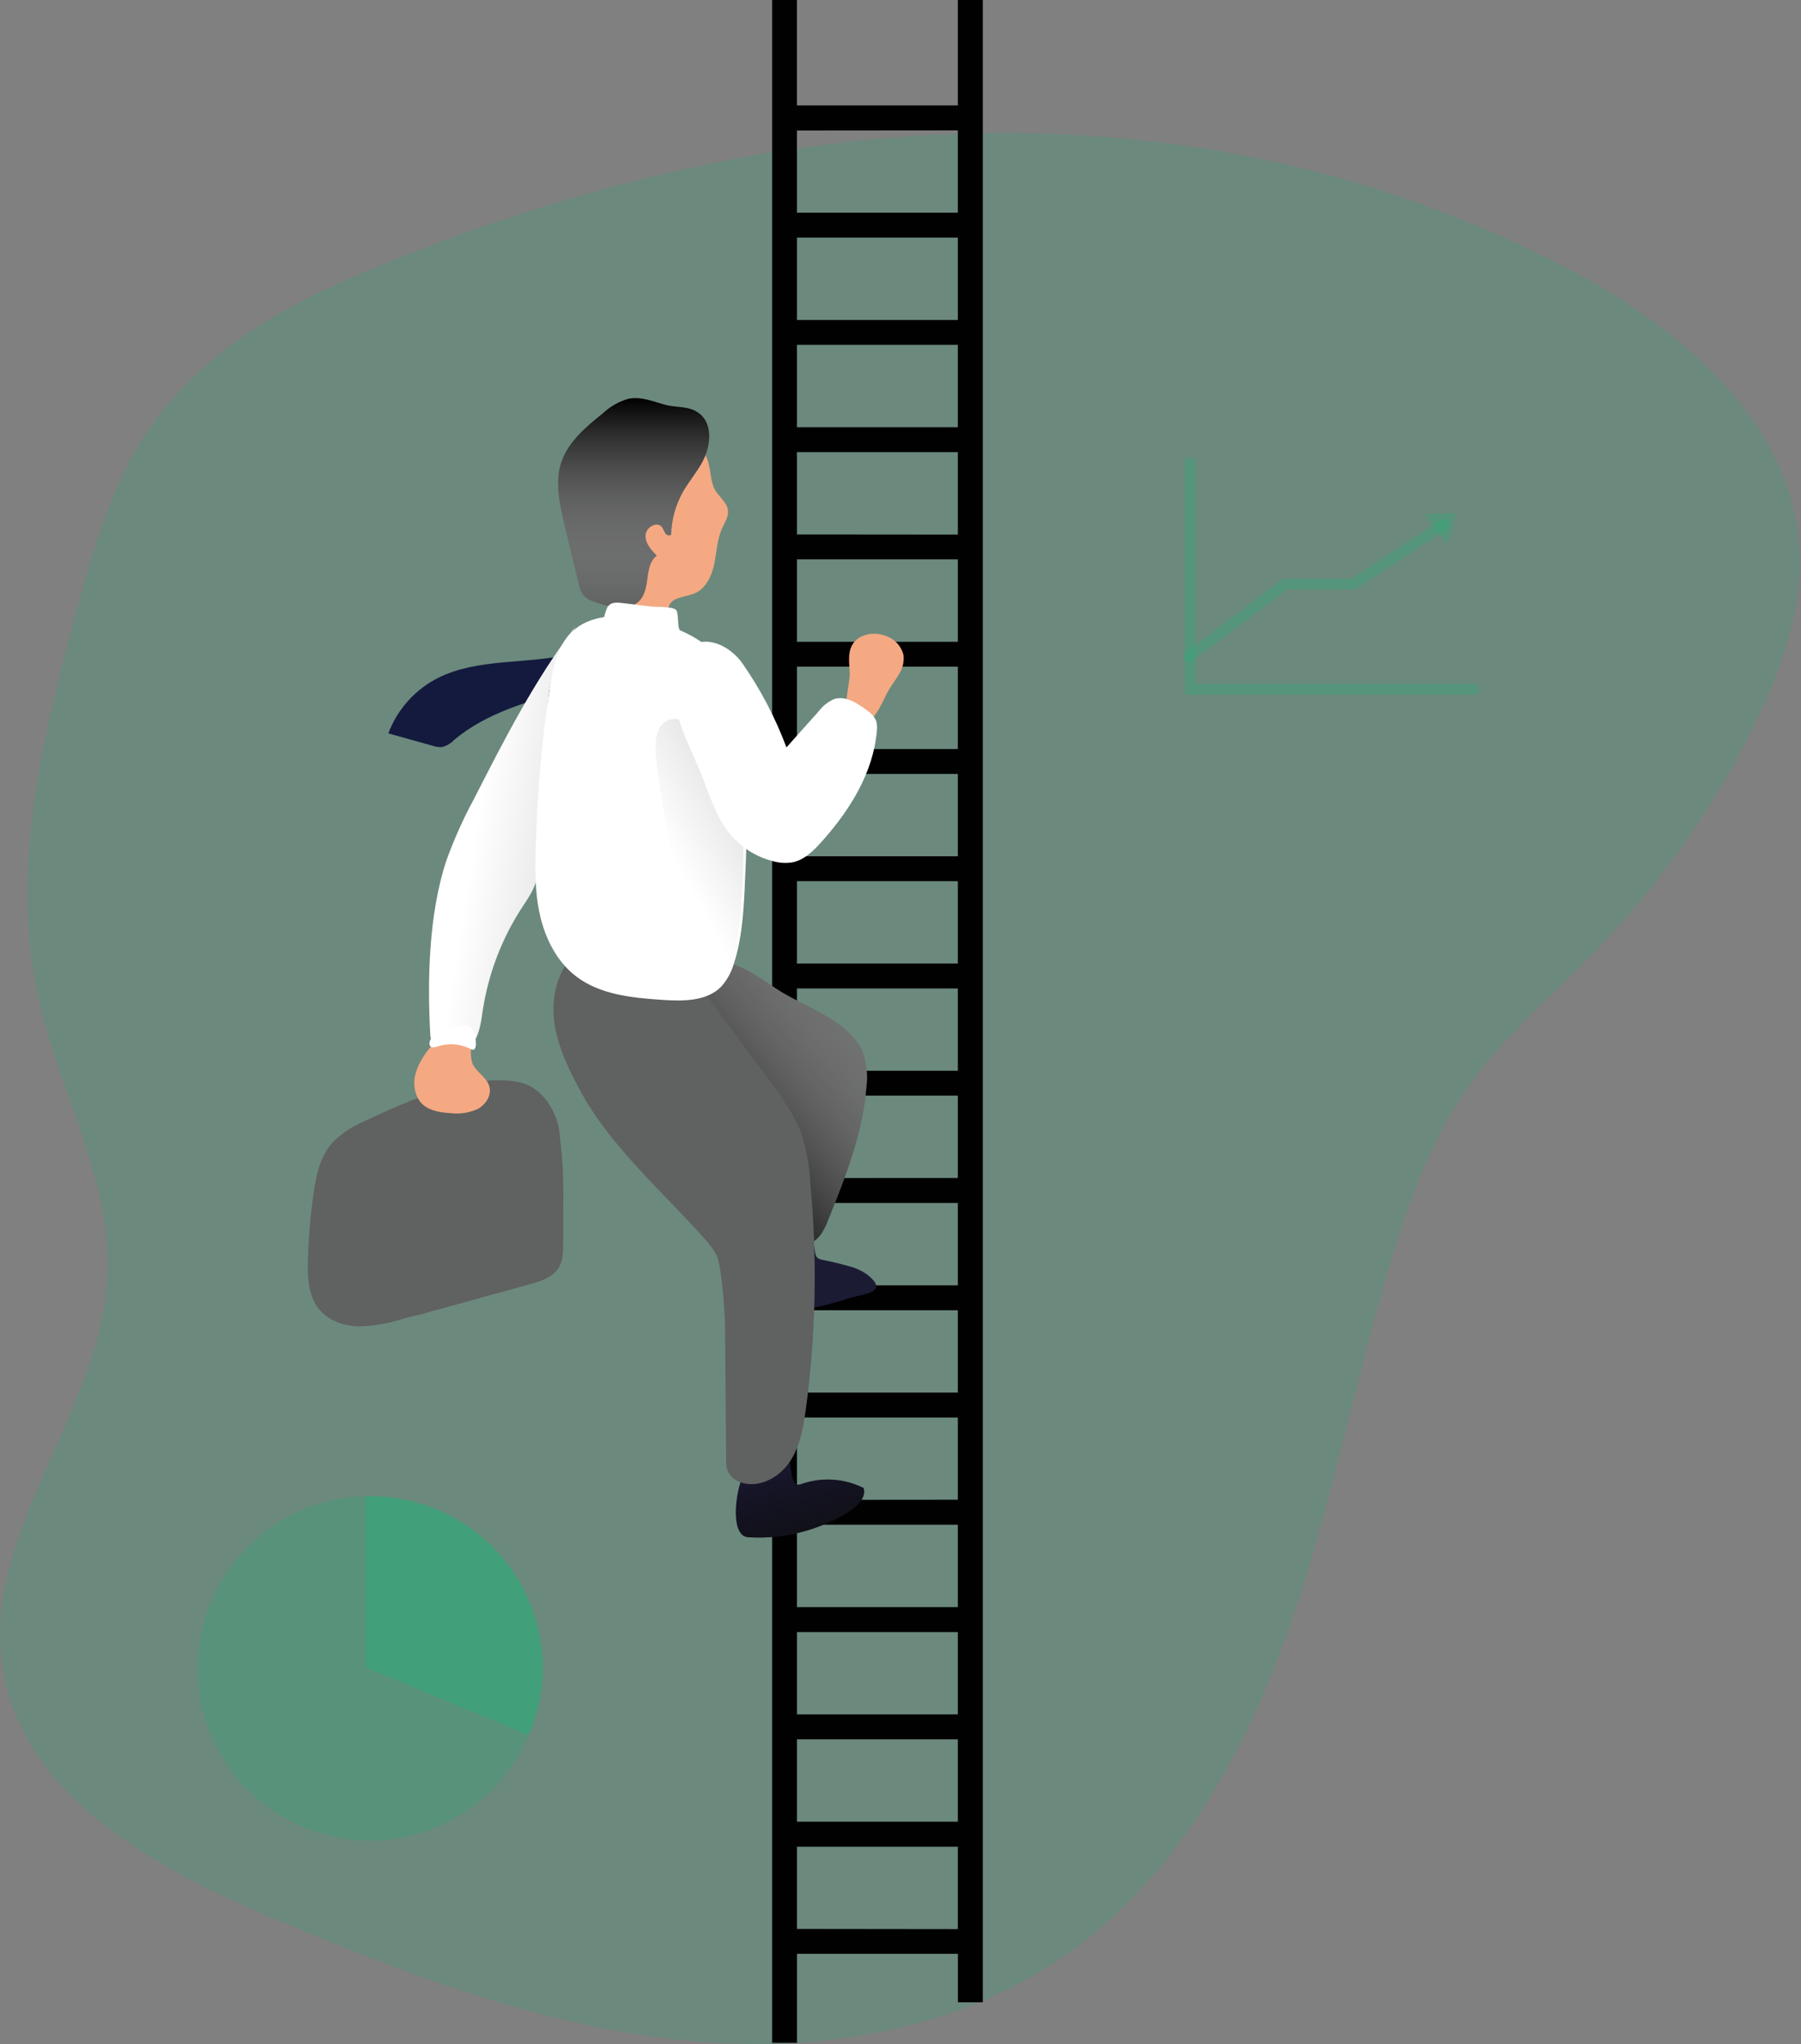<svg width="379" height="430" viewBox="0 0 379 430" fill="none" xmlns="http://www.w3.org/2000/svg">
<rect x="0" y="0" width="379" height="430" fill="#808080" stroke="none"/>
<g clip-path="url(#clip0)">
<path opacity="0.2" d="M73.65 58.56C57.35 65.56 41.65 75.35 31.56 89.95C23.56 101.52 19.65 115.34 15.98 128.95C8.84 155.39 2.15 183.14 8.07 209.88C12.4 229.44 23.38 247.88 22.62 267.88C21.53 296.75 -3.84 322.08 0.5 350.63C4.64 377.89 33.21 393.41 58.66 404.01C85.2 415.07 112.4 425.48 140.95 428.86C169.5 432.24 199.87 427.97 223.57 411.7C246.51 395.95 261.13 370.54 270.57 344.36C280.01 318.18 284.96 290.62 293.09 264.01C296.84 251.73 301.35 239.51 308.68 229.01C316.33 218.01 326.68 209.32 336.01 199.7C349.453 185.769 360.646 169.832 369.19 152.46C374.93 140.79 379.51 128.05 378.65 115.07C376.81 87.45 351.72 67.45 327.07 55C245.88 13.94 155.53 23.35 73.65 58.56Z" fill="#1FB277"/>
<path d="M92.48 142.45C87.511 144.861 83.659 149.089 81.72 154.26L91.1 156.88C91.71 157.092 92.355 157.183 93 157.15C93.973 156.903 94.857 156.387 95.55 155.66C102.4 149.87 111.39 147.46 120.02 145.02C130.02 142.18 130.77 135.02 119.48 137.69C110.65 139.74 100.76 138.45 92.48 142.45Z" fill="#141A3E"/>
<path d="M121.13 131.73C112.56 142.92 106.13 155.55 99.71 168.11C97.468 172.253 95.54 176.559 93.94 180.99C90.25 192.11 89.89 205.99 90.55 217.66C90.66 219.53 91.86 219.82 93.34 220.96C95.25 222.45 98.23 221.32 99.61 219.33C100.99 217.34 101.24 214.81 101.61 212.41C102.788 204.813 105.551 197.549 109.72 191.09C110.98 189.15 112.39 187.22 112.93 184.97C113.42 182.97 117.24 171.36 117.04 169.29C115.74 155.51 113.22 150.94 117.51 137.78" fill="white"/>
<path d="M121.13 131.73C112.56 142.92 106.13 155.55 99.71 168.11C97.468 172.253 95.54 176.559 93.94 180.99C90.25 192.11 89.89 205.99 90.55 217.66C90.66 219.53 91.86 219.82 93.34 220.96C95.25 222.45 98.23 221.32 99.61 219.33C100.99 217.34 101.24 214.81 101.61 212.41C102.788 204.813 105.551 197.549 109.72 191.09C110.98 189.15 112.39 187.22 112.93 184.97C113.42 182.97 117.24 171.36 117.04 169.29C115.74 155.51 113.22 150.94 117.51 137.78" fill="url(#paint0_linear)"/>
<path d="M76.63 235.87C74.061 236.919 71.74 238.496 69.82 240.5C67.3 243.43 66.49 247.42 65.96 251.24C65.309 255.834 64.922 260.462 64.8 265.1C64.71 268.65 64.86 272.49 67.06 275.27C69.06 277.79 72.39 278.94 75.6 279C78.812 278.908 81.993 278.342 85.04 277.32L110.04 270.32C112.79 269.55 115.79 268.6 117.3 266.18C118.46 264.32 118.49 262 118.47 259.82C118.4 251.99 118.6 246.23 117.77 238.45C117.27 233.75 114.07 228.59 109.16 227.62C98.98 225.59 85.48 231.69 76.63 235.87Z" fill="#606161"/>
<path d="M83.22 241.83C81.065 242.687 79.114 243.985 77.49 245.64C75.37 248.05 74.69 251.34 74.24 254.49C73.687 258.271 73.353 262.081 73.24 265.9C73.16 268.82 73.29 271.98 75.15 274.27C76.056 275.268 77.166 276.059 78.405 276.589C79.644 277.119 80.983 277.375 82.33 277.34C85.049 277.269 87.744 276.804 90.33 275.96L111.39 270.16C113.7 269.53 116.22 268.74 117.5 266.75C118.5 265.22 118.5 263.31 118.5 261.51C118.44 255.07 118.82 248.34 118.12 241.94C117.7 238.07 116.35 235.29 112.21 234.5C103.6 232.86 90.68 238.39 83.22 241.83Z" fill="#606161"/>
<path d="M83.22 241.83C81.065 242.687 79.114 243.985 77.49 245.64C75.37 248.05 74.69 251.34 74.24 254.49C73.687 258.271 73.353 262.081 73.24 265.9C73.16 268.82 73.29 271.98 75.15 274.27C76.056 275.268 77.166 276.059 78.405 276.589C79.644 277.119 80.983 277.375 82.33 277.34C85.049 277.269 87.744 276.804 90.33 275.96L111.39 270.16C113.7 269.53 116.22 268.74 117.5 266.75C118.5 265.22 118.5 263.31 118.5 261.51C118.44 255.07 118.82 248.34 118.12 241.94C117.7 238.07 116.35 235.29 112.21 234.5C103.6 232.86 90.68 238.39 83.22 241.83Z" fill="url(#paint1_linear)"/>
<path d="M201.57 0V22.17H167.71V0H162.48V429.69H167.72V410.97H201.58V421.16H206.82V0H201.57ZM201.57 27.42V44.74H167.71V27.45L201.57 27.42ZM167.71 360.61V343.29H201.57V360.61H167.71ZM201.57 365.85V383.17H167.71V365.85H201.57ZM167.71 338.04V320.72H201.57V338.04H167.71ZM167.71 315.48V298.16H201.57V315.45L167.71 315.48ZM167.71 292.92V275.6H201.57V292.92H167.71ZM167.71 270.36V253.04H201.57V270.36H167.71ZM167.71 247.8V230.45H201.57V247.78L167.71 247.8ZM167.71 225.23V207.91H201.57V225.23H167.71ZM167.71 202.67V185.35H201.57V202.67H167.71ZM167.71 180.11V162.79H201.57V180.11H167.71ZM167.71 157.55V140.23H201.57V157.55H167.71ZM167.71 134.99V117.66H201.57V134.99H167.71ZM167.71 112.42V95.1H201.57V112.45L167.71 112.42ZM167.71 89.86V72.54H201.57V89.86H167.71ZM167.71 67.3V49.98H201.57V67.3H167.71ZM167.71 405.73V388.45H201.57V405.77L167.71 405.73Z" fill="url(#paint2_linear)"/>
<path d="M156.59 323.11C156.97 323.283 157.383 323.368 157.8 323.36C165.204 323.753 172.546 321.823 178.8 317.84C180.51 316.74 182.33 314.93 181.73 312.99C179.731 311.986 177.55 311.391 175.318 311.242C173.085 311.092 170.845 311.391 168.73 312.12C168.382 312.288 167.985 312.327 167.61 312.23C167.367 312.097 167.177 311.885 167.07 311.63C165.76 308.91 167.32 306.1 163.39 305.95C161.22 305.997 159.143 306.836 157.55 308.31C155.2 310.69 153.35 321.36 156.59 323.11Z" fill="#1C1B34"/>
<path d="M156.59 323.11C156.97 323.283 157.383 323.368 157.8 323.36C165.204 323.753 172.546 321.823 178.8 317.84C180.51 316.74 182.33 314.93 181.73 312.99C179.731 311.986 177.55 311.391 175.318 311.242C173.085 311.092 170.845 311.391 168.73 312.12C168.382 312.288 167.985 312.327 167.61 312.23C167.367 312.097 167.177 311.885 167.07 311.63C165.76 308.91 167.32 306.1 163.39 305.95C161.22 305.997 159.143 306.836 157.55 308.31C155.2 310.69 153.35 321.36 156.59 323.11Z" fill="url(#paint3_linear)"/>
<path d="M163.68 276.08C163.296 276.16 162.898 276.142 162.522 276.029C162.147 275.915 161.806 275.709 161.53 275.43C161.291 274.972 161.213 274.447 161.31 273.94C161.567 270.706 162.123 267.502 162.97 264.37C163.061 263.856 163.289 263.375 163.63 262.98C163.981 262.683 164.395 262.471 164.84 262.36L171.09 260.26C171.21 261.32 171.35 262.38 171.54 263.43C171.565 263.832 171.716 264.217 171.97 264.53C172.294 264.798 172.691 264.962 173.11 265C174.923 265.36 176.72 265.793 178.5 266.3C179.867 266.626 181.164 267.195 182.33 267.98C187.62 271.98 181.33 272.19 178.62 273.07C173.788 274.704 168.768 275.716 163.68 276.08Z" fill="#1C1B34"/>
<path d="M163.68 276.08C163.296 276.16 162.898 276.142 162.522 276.029C162.147 275.915 161.806 275.709 161.53 275.43C161.291 274.972 161.213 274.447 161.31 273.94C161.567 270.706 162.123 267.502 162.97 264.37C163.061 263.856 163.289 263.375 163.63 262.98C163.981 262.683 164.395 262.471 164.84 262.36L171.09 260.26C171.21 261.32 171.35 262.38 171.54 263.43C171.565 263.832 171.716 264.217 171.97 264.53C172.294 264.798 172.691 264.962 173.11 265C174.923 265.36 176.72 265.793 178.5 266.3C179.867 266.626 181.164 267.195 182.33 267.98C187.62 271.98 181.33 272.19 178.62 273.07C173.788 274.704 168.768 275.716 163.68 276.08Z" fill="url(#paint4_linear)"/>
<path d="M153.19 107.37C153.34 108.71 152.5 109.93 151.95 111.16C150.89 113.5 150.82 116.16 150.3 118.65C149.78 121.14 148.56 123.79 146.2 124.8C144.27 125.62 141.5 125.51 140.77 127.48C140.31 128.75 141.08 130.22 140.6 131.48C140.01 133.05 137.94 133.36 136.26 133.25C133.92 133.1 131.44 132.53 129.8 130.86C128.609 129.463 127.781 127.794 127.39 126C125.485 119.456 124.476 112.685 124.39 105.87C124.34 102.58 124.56 99.12 126.31 96.32C130.1 90.26 139.05 89.96 145.03 92.63C146.081 93.068 147.007 93.759 147.726 94.642C148.445 95.525 148.934 96.572 149.15 97.69C149.61 99.4 149.55 101.21 150.35 102.83C151.15 104.45 152.97 105.52 153.19 107.37Z" fill="#F4A982"/>
<path d="M147.64 97.45C146.44 99.54 144.88 101.45 143.71 103.45C142.171 106.206 141.32 109.294 141.23 112.45C140.9 112.8 140.23 112.56 139.99 112.16C139.75 111.76 139.6 111.26 139.31 110.88C138.31 109.54 135.9 110.88 135.84 112.6C135.78 114.32 137.03 115.68 138.21 116.88C135.54 118.88 136.92 123.5 134.81 126.1C132.7 128.7 128.52 127.83 125.33 126.68C124.336 126.424 123.433 125.898 122.72 125.16C122.256 124.481 121.946 123.71 121.81 122.9L118.81 110.43C117.76 106.07 116.72 101.43 118.15 97.18C119.58 92.93 123.35 89.75 126.92 86.9C128.416 85.499 130.221 84.471 132.19 83.9C135.02 83.3 137.68 84.59 140.37 85.24C142.07 85.65 144.17 85.53 145.78 86.18C150.42 88.1 149.7 93.89 147.64 97.45Z" fill="#606161"/>
<path d="M147.64 97.45C146.44 99.54 144.88 101.45 143.71 103.45C142.171 106.206 141.32 109.294 141.23 112.45C140.9 112.8 140.23 112.56 139.99 112.16C139.75 111.76 139.6 111.26 139.31 110.88C138.31 109.54 135.9 110.88 135.84 112.6C135.78 114.32 137.03 115.68 138.21 116.88C135.54 118.88 136.92 123.5 134.81 126.1C132.7 128.7 128.52 127.83 125.33 126.68C124.336 126.424 123.433 125.898 122.72 125.16C122.256 124.481 121.946 123.71 121.81 122.9L118.81 110.43C117.76 106.07 116.72 101.43 118.15 97.18C119.58 92.93 123.35 89.75 126.92 86.9C128.416 85.499 130.221 84.471 132.19 83.9C135.02 83.3 137.68 84.59 140.37 85.24C142.07 85.65 144.17 85.53 145.78 86.18C150.42 88.1 149.7 93.89 147.64 97.45Z" fill="url(#paint5_linear)"/>
<path d="M178.81 141.45C178.71 139.45 178.38 137.38 179.33 135.67C180.71 133.21 184.25 132.74 186.8 133.92C187.624 134.256 188.357 134.783 188.937 135.458C189.518 136.132 189.93 136.935 190.14 137.8C190.291 139.238 189.938 140.684 189.14 141.89C188.42 143.13 187.5 144.25 186.81 145.5C185.63 147.65 183.24 154.35 179.47 151.77C176.77 149.93 178.94 144.07 178.81 141.45Z" fill="#F4A982"/>
<path d="M181.4 220.98C182.358 223.454 182.671 226.131 182.31 228.76C181.54 238.4 177.91 247.55 174.31 256.54C173.905 257.69 173.346 258.779 172.65 259.78C170.11 263.03 165.32 263.14 161.2 262.95L160.91 244.59C161.014 242.621 160.704 240.652 160 238.81C159.005 236.934 157.469 235.4 155.59 234.41C151.37 231.93 146.34 230.99 142.31 228.21C137.24 224.71 134.62 218.21 135.21 212.14C136.07 203.34 141.77 201.59 149.86 202.04C155.46 202.35 158.86 204.96 163.35 207.97C168.99 211.74 178.39 214.45 181.4 220.98Z" fill="#606161"/>
<path d="M181.4 220.98C182.358 223.454 182.671 226.131 182.31 228.76C181.54 238.4 177.91 247.55 174.31 256.54C173.905 257.69 173.346 258.779 172.65 259.78C170.11 263.03 165.32 263.14 161.2 262.95L160.91 244.59C161.014 242.621 160.704 240.652 160 238.81C159.005 236.934 157.469 235.4 155.59 234.41C151.37 231.93 146.34 230.99 142.31 228.21C137.24 224.71 134.62 218.21 135.21 212.14C136.07 203.34 141.77 201.59 149.86 202.04C155.46 202.35 158.86 204.96 163.35 207.97C168.99 211.74 178.39 214.45 181.4 220.98Z" fill="url(#paint6_linear)"/>
<path d="M122.41 229.97C128.41 240.97 139.64 250.91 148.02 260.28C149.122 261.399 150.062 262.669 150.81 264.05C151.88 266.27 152.56 276.39 152.58 278.86L152.81 306.98C152.765 307.774 152.863 308.57 153.1 309.33C153.393 309.978 153.831 310.55 154.381 311.001C154.931 311.452 155.577 311.77 156.27 311.93C159.95 312.93 163.93 310.77 166.1 307.62C168.27 304.47 168.98 300.62 169.53 296.8C171.698 280.921 172.033 264.846 170.53 248.89C170.361 245.143 169.661 241.44 168.45 237.89C166.927 234.403 164.943 231.138 162.55 228.18L149.14 209.96C147.18 207.011 144.802 204.364 142.08 202.1C136.37 197.8 122.19 196.34 118.37 204.1C113.93 213.15 118.12 222.13 122.41 229.97Z" fill="#606161"/>
<path d="M122.41 229.97C128.41 240.97 139.64 250.91 148.02 260.28C149.122 261.399 150.062 262.669 150.81 264.05C151.88 266.27 152.56 276.39 152.58 278.86L152.81 306.98C152.765 307.774 152.863 308.57 153.1 309.33C153.393 309.978 153.831 310.55 154.381 311.001C154.931 311.452 155.577 311.77 156.27 311.93C159.95 312.93 163.93 310.77 166.1 307.62C168.27 304.47 168.98 300.62 169.53 296.8C171.698 280.921 172.033 264.846 170.53 248.89C170.361 245.143 169.661 241.44 168.45 237.89C166.927 234.403 164.943 231.138 162.55 228.18L149.14 209.96C147.18 207.011 144.802 204.364 142.08 202.1C136.37 197.8 122.19 196.34 118.37 204.1C113.93 213.15 118.12 222.13 122.41 229.97Z" fill="url(#paint7_linear)"/>
<path d="M87.19 227.76C87.161 229.12 87.549 230.456 88.3 231.59C89.73 233.53 92.41 234.02 94.83 234.14C96.793 234.382 98.785 234.07 100.58 233.24C102.3 232.29 103.58 230.24 102.92 228.33C102.26 226.42 100.15 225.47 99.4 223.64C99.053 222.472 98.984 221.239 99.2 220.04C100.13 209.75 87.02 220.94 87.19 227.76Z" fill="#F4A982"/>
<path d="M135.17 130.17C130.03 129.11 124.07 129.29 120.3 132.95C117.39 135.78 116.45 140.04 115.79 144.05C114.121 154.908 113.119 165.859 112.79 176.84C112.59 182.02 112.47 187.25 113.59 192.31C114.71 197.37 117.17 202.31 121.3 205.42C126.3 209.22 132.96 209.87 139.24 210.31C143.68 210.62 148.75 210.67 151.84 207.46C153.075 206.04 153.977 204.363 154.48 202.55C156.06 197.64 156.42 192.43 156.69 187.29C157.09 179.357 157.277 171.417 157.25 163.47C157.25 156.21 156.94 148.47 153.62 141.86C150.08 134.8 142.64 131.71 135.17 130.17Z" fill="white"/>
<path opacity="0.7" d="M141.01 180.33C141.357 184.585 141.223 188.865 140.61 193.09C140.17 196.09 139.5 199.09 139.92 202.02C140.34 204.95 142.16 208.02 145.06 208.77C147.96 209.52 151.23 207.67 152.9 205.07C154.57 202.47 155.03 199.29 155.39 196.21C156.482 187.806 156.727 179.313 156.12 170.86C155.976 168.102 155.43 165.38 154.5 162.78C153.07 159.19 143.78 147.12 139.12 152.62C136.87 155.28 138.46 162.32 138.87 165.43C139.53 170.45 140.6 175.33 141.01 180.33Z" fill="url(#paint8_linear)"/>
<path d="M143.61 137.39C142.208 139.274 141.502 141.584 141.61 143.93C141.61 150.67 145.15 156.83 147.66 163.09C149.31 167.2 150.59 171.57 153.33 175.09C155.723 178.119 159.06 180.263 162.81 181.18C164.113 181.539 165.478 181.608 166.81 181.38C169.21 180.88 171.09 179.05 172.74 177.23C178.74 170.59 183.8 162.58 184.53 153.66C184.622 152.97 184.568 152.268 184.37 151.6C183.93 150.681 183.236 149.907 182.37 149.37C180.37 147.87 177.94 146.29 175.56 147.04C174.267 147.592 173.143 148.475 172.3 149.6L165.5 157.21C163.187 151.025 160.117 145.15 156.36 139.72C153.59 135.58 147.48 132.71 143.61 137.39Z" fill="white"/>
<path d="M127.04 130.19C126.953 130.419 126.953 130.671 127.04 130.9C127.162 131.066 127.328 131.194 127.52 131.27C132.657 133.74 138.262 135.083 143.96 135.21C143.467 134.117 143.082 132.978 142.81 131.81C142.64 131.07 142.74 128.81 142.28 128.31C141.56 127.53 137.96 127.7 136.81 127.56L131.25 126.87C128.17 126.45 127.76 127.11 127.04 130.19Z" fill="white"/>
<path d="M127.04 130.19C126.953 130.419 126.953 130.671 127.04 130.9C127.162 131.066 127.328 131.194 127.52 131.27C132.657 133.74 138.262 135.083 143.96 135.21C143.467 134.117 143.082 132.978 142.81 131.81C142.64 131.07 142.74 128.81 142.28 128.31C141.56 127.53 137.96 127.7 136.81 127.56L131.25 126.87C128.17 126.45 127.76 127.11 127.04 130.19Z" fill="url(#paint9_linear)"/>
<path d="M139 112.45C138.999 112.342 138.964 112.237 138.9 112.15C138.823 112.079 138.724 112.036 138.62 112.03C138.473 112.027 138.328 112.067 138.204 112.145C138.079 112.223 137.981 112.336 137.92 112.47C137.801 112.744 137.749 113.042 137.77 113.34C137.765 113.545 137.785 113.75 137.83 113.95C137.958 114.353 138.158 114.729 138.42 115.06C138.529 115.269 138.716 115.427 138.94 115.5C139.52 115.61 140.19 114.79 139.79 114.3C139.58 114.05 139.28 113.91 139.13 113.61C139.022 113.233 138.978 112.841 139 112.45Z" fill="url(#paint10_linear)"/>
<path opacity="0.24" d="M114.22 350.73C114.221 355.631 113.2 360.477 111.22 364.96C108.696 370.969 104.598 376.186 99.357 380.062C94.117 383.937 87.928 386.326 81.443 386.979C74.957 387.631 68.417 386.522 62.509 383.768C56.602 381.014 51.547 376.718 47.877 371.331C44.206 365.945 42.057 359.669 41.656 353.163C41.254 346.658 42.614 340.165 45.594 334.368C48.574 328.571 53.062 323.685 58.586 320.226C64.109 316.766 70.464 314.861 76.98 314.71H77.88C82.632 314.688 87.341 315.602 91.739 317.4C96.138 319.198 100.138 321.846 103.513 325.191C106.888 328.536 109.57 332.513 111.407 336.895C113.245 341.277 114.2 345.978 114.22 350.73Z" fill="#1FB277"/>
<path opacity="0.4" d="M114.22 350.73C114.221 355.63 113.2 360.477 111.22 364.96L76.98 350.73V314.73H77.88C82.63 314.708 87.338 315.621 91.735 317.418C96.132 319.215 100.131 321.861 103.506 325.204C106.88 328.546 109.563 332.521 111.402 336.901C113.24 341.281 114.198 345.98 114.22 350.73Z" fill="#1FB277"/>
<path opacity="0.3" d="M310.04 146.11H249.31V97.3C249.337 97.015 249.469 96.75 249.681 96.557C249.892 96.364 250.169 96.257 250.455 96.257C250.741 96.257 251.018 96.364 251.229 96.557C251.441 96.75 251.573 97.015 251.6 97.3V143.82H310.04C310.199 143.805 310.36 143.824 310.512 143.874C310.664 143.925 310.803 144.007 310.922 144.115C311.04 144.223 311.134 144.354 311.199 144.5C311.264 144.647 311.297 144.805 311.297 144.965C311.297 145.125 311.264 145.283 311.199 145.43C311.134 145.576 311.04 145.707 310.922 145.815C310.803 145.923 310.664 146.005 310.512 146.056C310.36 146.106 310.199 146.125 310.04 146.11Z" fill="#1FB277"/>
<path opacity="0.3" d="M250.24 139.24C250.064 139.24 249.89 139.2 249.732 139.122C249.574 139.044 249.437 138.93 249.33 138.79C249.148 138.546 249.07 138.241 249.111 137.94C249.152 137.639 249.31 137.366 249.55 137.18L270.04 121.71H284.48L303.08 109.45C303.333 109.283 303.643 109.223 303.94 109.284C304.237 109.345 304.498 109.522 304.665 109.775C304.832 110.028 304.892 110.338 304.831 110.635C304.77 110.932 304.593 111.193 304.34 111.36L285.15 124.01H270.81L250.93 139.01C250.732 139.161 250.489 139.242 250.24 139.24Z" fill="#1FB277"/>
<path opacity="0.3" d="M299.81 108.16L306.32 107.94L304.58 114.53L299.81 108.16Z" fill="#1FB277"/>
<path d="M91.53 217.62C91.204 217.809 90.929 218.074 90.729 218.393C90.528 218.712 90.409 219.075 90.38 219.45C90.365 219.659 90.421 219.867 90.54 220.04C90.86 220.44 91.48 220.3 91.96 220.15C93.098 219.754 94.304 219.591 95.507 219.67C96.709 219.749 97.883 220.069 98.96 220.61C99.117 220.728 99.304 220.798 99.5 220.81C99.95 220.81 100.13 220.21 100.14 219.75C100.15 219.109 100.09 218.468 99.96 217.84C99.91 217.462 99.785 217.097 99.593 216.768C99.4 216.438 99.145 216.15 98.84 215.92C98.368 215.726 97.859 215.637 97.349 215.662C96.84 215.686 96.341 215.822 95.89 216.06C94.387 216.428 92.926 216.951 91.53 217.62Z" fill="white"/>
</g>
<defs>
<linearGradient id="paint0_linear" x1="99.89" y1="175.36" x2="298.14" y2="207.33" gradientUnits="userSpaceOnUse">
<stop stop-color="#010101" stop-opacity="0"/>
<stop offset="0.95" stop-color="#010101"/>
</linearGradient>
<linearGradient id="paint1_linear" x1="6861.88" y1="11291.9" x2="8913.39" y2="11291.9" gradientUnits="userSpaceOnUse">
<stop stop-color="#010101" stop-opacity="0"/>
<stop offset="0.95" stop-color="#010101"/>
</linearGradient>
<linearGradient id="paint2_linear" x1="12303.7" y1="90823.6" x2="941.671" y2="90969.9" gradientUnits="userSpaceOnUse">
<stop stop-color="#010101" stop-opacity="0"/>
<stop offset="0.95" stop-color="#010101"/>
</linearGradient>
<linearGradient id="paint3_linear" x1="166.5" y1="304.5" x2="173.5" y2="328" gradientUnits="userSpaceOnUse">
<stop stop-opacity="0"/>
<stop offset="1" stop-color="#131313"/>
</linearGradient>
<linearGradient id="paint4_linear" x1="6045.93" y1="4432.39" x2="5944.83" y2="4598.46" gradientUnits="userSpaceOnUse">
<stop stop-color="#010101" stop-opacity="0"/>
<stop offset="0.95" stop-color="#010101"/>
</linearGradient>
<linearGradient id="paint5_linear" x1="133.346" y1="83.745" x2="133.346" y2="127.798" gradientUnits="userSpaceOnUse">
<stop/>
<stop offset="1" stop-color="#C4C4C4" stop-opacity="0"/>
</linearGradient>
<linearGradient id="paint6_linear" x1="148.5" y1="232" x2="190.5" y2="197.5" gradientUnits="userSpaceOnUse">
<stop stop-color="#303030"/>
<stop offset="1" stop-color="#C4C4C4" stop-opacity="0"/>
</linearGradient>
<linearGradient id="paint7_linear" x1="12876.9" y1="26851.8" x2="8422.88" y2="30372.5" gradientUnits="userSpaceOnUse">
<stop stop-color="#010101" stop-opacity="0"/>
<stop offset="0.95" stop-color="#010101"/>
</linearGradient>
<linearGradient id="paint8_linear" x1="162.5" y1="160.5" x2="138" y2="174" gradientUnits="userSpaceOnUse">
<stop stop-color="#C4C4C4"/>
<stop offset="1" stop-color="#C4C4C4" stop-opacity="0"/>
</linearGradient>
<linearGradient id="paint9_linear" x1="3750.58" y1="1224.35" x2="3647.73" y2="1712.65" gradientUnits="userSpaceOnUse">
<stop stop-color="#010101" stop-opacity="0"/>
<stop offset="0.95" stop-color="#010101"/>
</linearGradient>
<linearGradient id="paint10_linear" x1="599.198" y1="510.029" x2="613.711" y2="509.218" gradientUnits="userSpaceOnUse">
<stop stop-color="#010101" stop-opacity="0"/>
<stop offset="0.95" stop-color="#010101"/>
</linearGradient>
<clipPath id="clip0">
<rect width="378.75" height="429.9" fill="white"/>
</clipPath>
</defs>
</svg>
